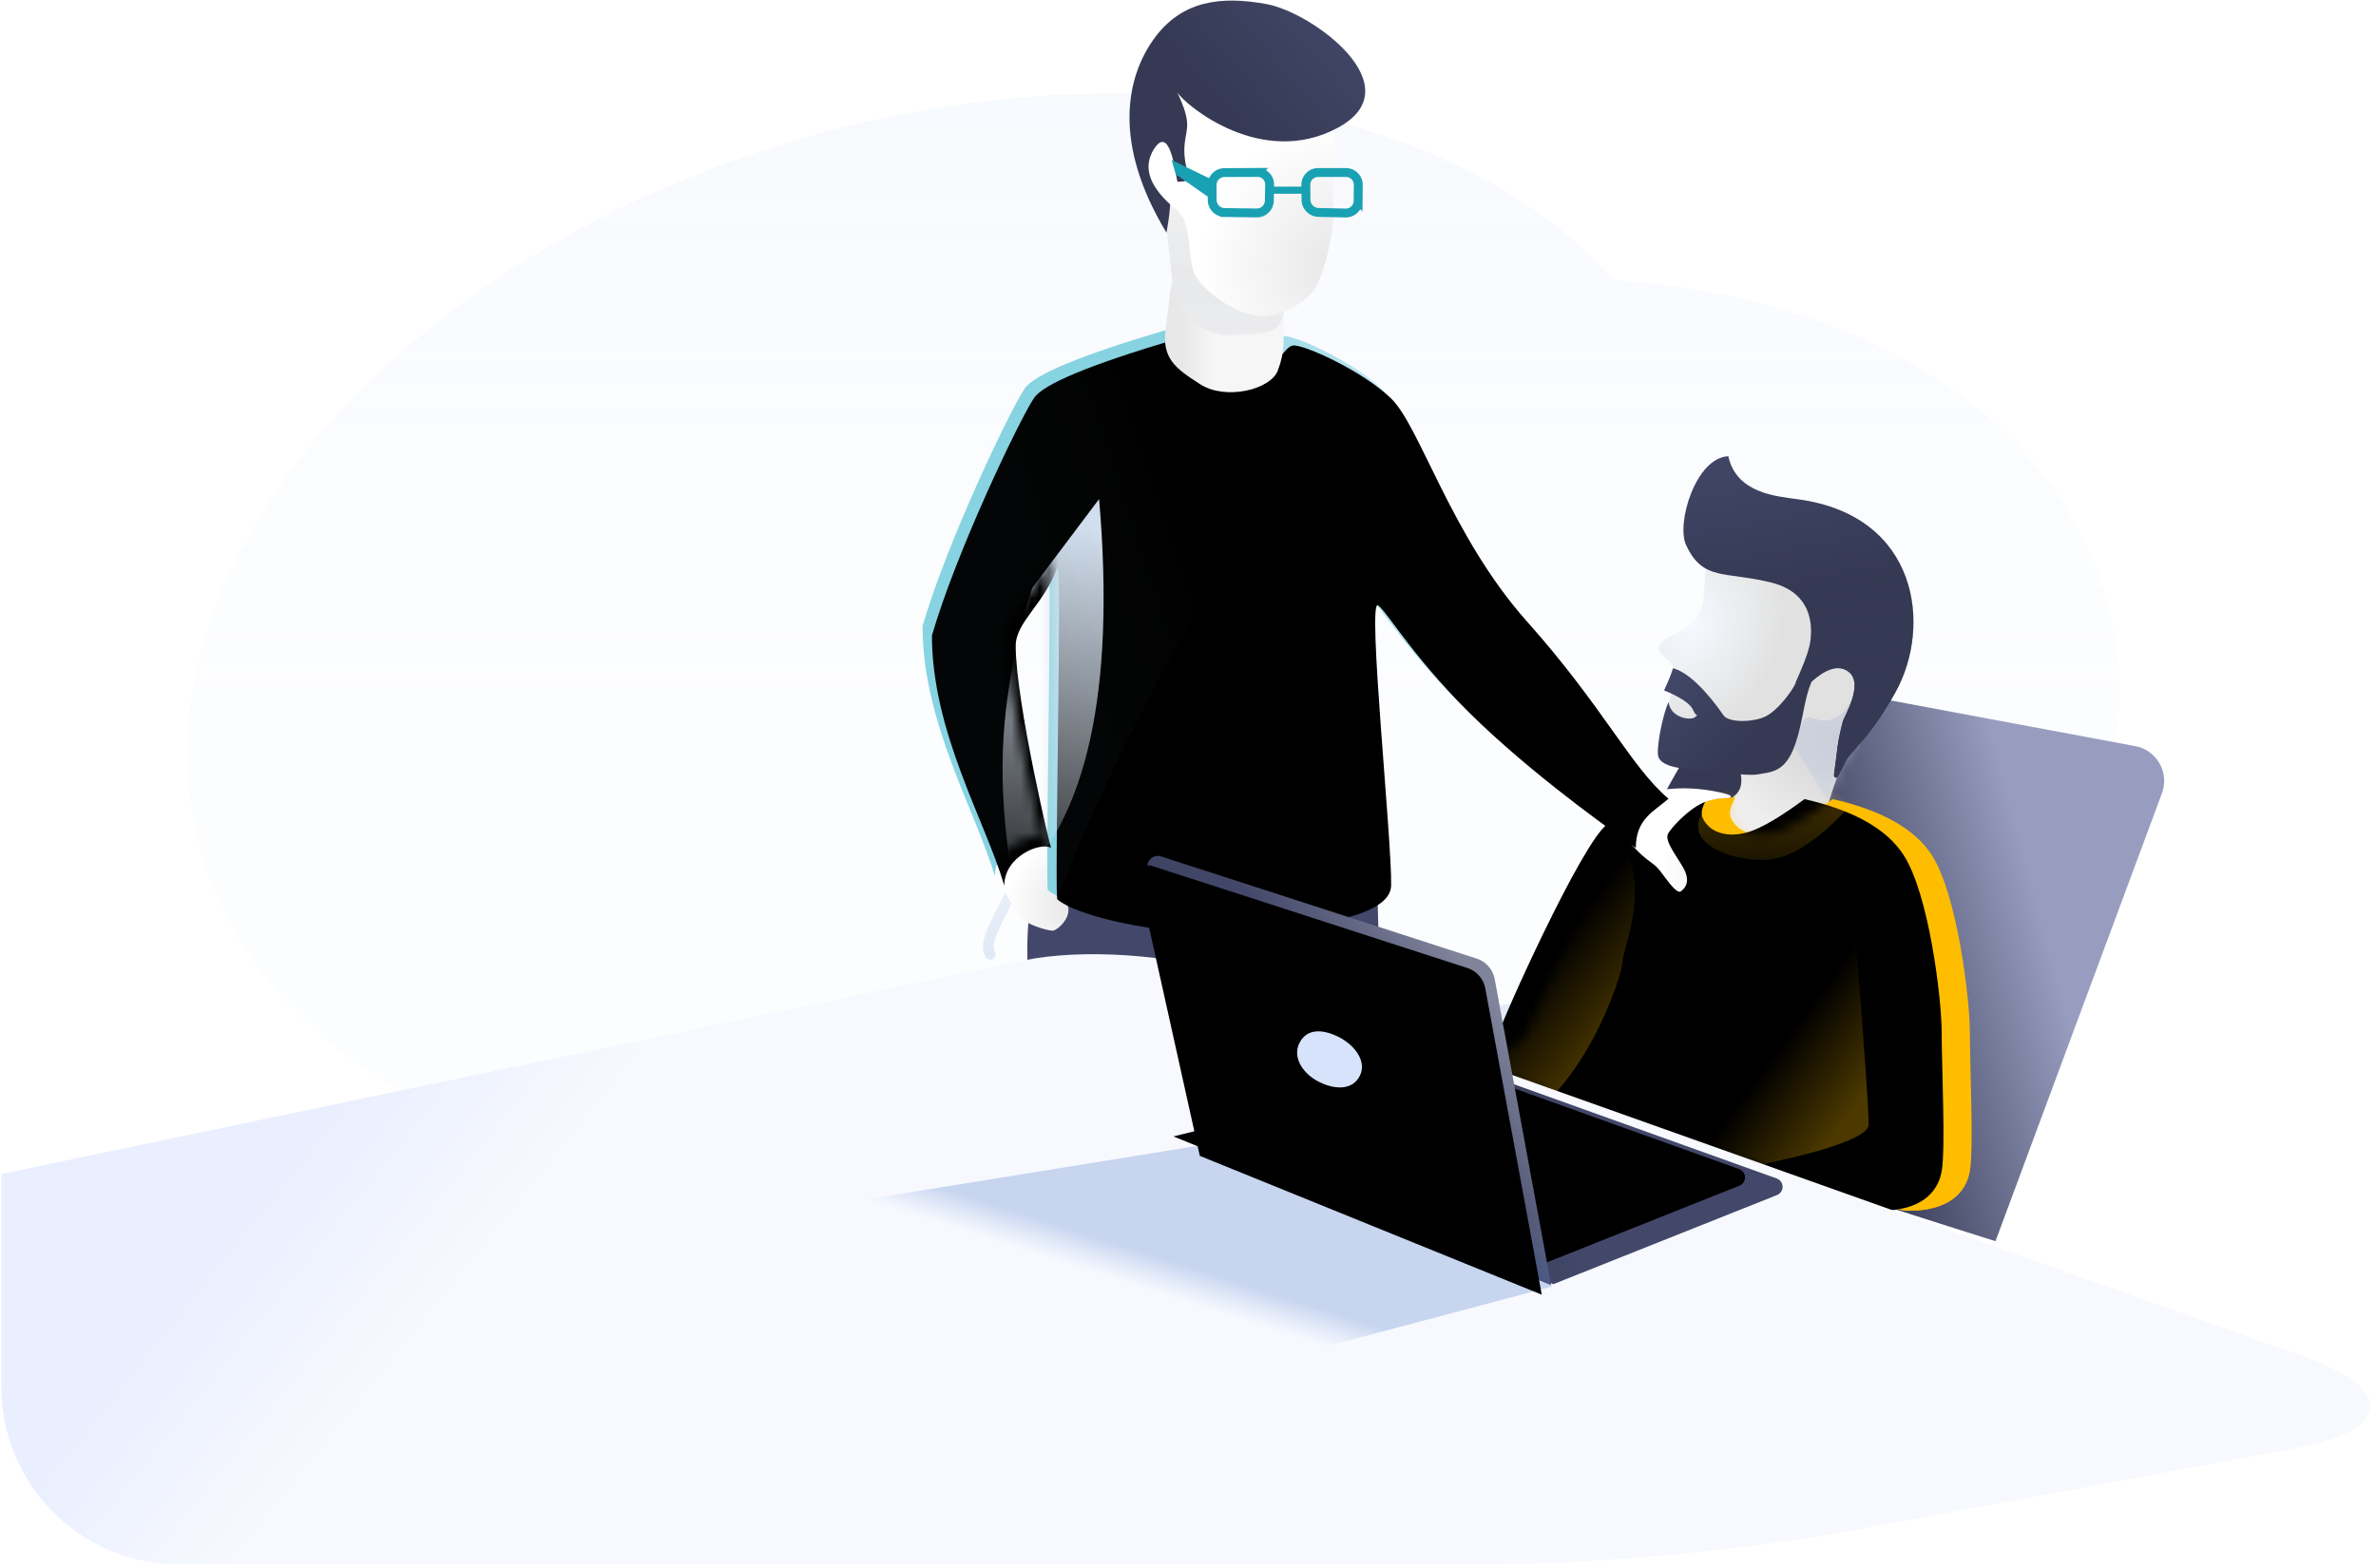 <svg xmlns="http://www.w3.org/2000/svg" xmlns:xlink="http://www.w3.org/1999/xlink" width="253" height="167" viewBox="0 0 253 167">
    <defs>
        <linearGradient id="a" x1="50%" x2="50%" y1="50%" y2="0%">
            <stop offset="0%" stop-color="#ECF2FC" stop-opacity=".642"/>
            <stop offset="100%" stop-color="#D4E1F8"/>
        </linearGradient>
        <linearGradient id="b" x1="50%" x2="50%" y1="0%" y2="100%">
            <stop offset="0%" stop-color="#CFDDF3"/>
            <stop offset="100%" stop-color="#A1B8E3"/>
        </linearGradient>
        <linearGradient id="c" x1="50%" x2="50%" y1="0%" y2="100%">
            <stop offset="0%" stop-color="#CFDDF3"/>
            <stop offset="100%" stop-color="#A1B8E3"/>
        </linearGradient>
        <linearGradient id="d" x1="68.06%" x2="50%" y1="-30.265%" y2="100%">
            <stop offset="0%" stop-color="#CFDDF3"/>
            <stop offset="100%" stop-color="#A1B8E3"/>
        </linearGradient>
        <linearGradient id="e" x1="68.039%" x2="50%" y1="-30.265%" y2="100%">
            <stop offset="0%" stop-color="#CFDDF3"/>
            <stop offset="100%" stop-color="#A1B8E3"/>
        </linearGradient>
        <linearGradient id="f" x1="38.97%" x2="76.728%" y1="42.335%" y2="32.582%">
            <stop offset="0%" stop-color="#353953"/>
            <stop offset="100%" stop-color="#989DC0"/>
        </linearGradient>
        <linearGradient id="h" x1="67.355%" x2="50%" y1="11.93%" y2="43.951%">
            <stop offset="0%" stop-color="#D1D1D1"/>
            <stop offset="100%" stop-color="#EEE"/>
        </linearGradient>
        <path id="g" d="M12.14 11.218c.385 1.328.21 2.286-.522 2.875-1.099.883-2.202 2.386-3.29 2.51-1.089.123-2.267.72-2.457 2.247-.093.738-3.868 4.553-5.217 9.8-.342 1.33.074 3.374 1.246 6.135l3.12-1.719 4.442-7.2c4.934-1.715 7.716-2.778 8.345-3.188.943-.614 3.999-3.245 3.41-4.231-.59-.986 1.327-7.252 2.466-8.47 1.138-1.218 2.07-4.186 2.093-5.282.023-1.096.418-4.377-2.424-4.272-1.894.07-5.631 3.668-11.212 10.795z"/>
        <linearGradient id="i" x1="50%" x2="50%" y1="0%" y2="100%">
            <stop offset="0%" stop-color="#DEDEDE"/>
            <stop offset="100%" stop-color="#A1B8E3" stop-opacity="0"/>
        </linearGradient>
        <radialGradient id="k" cx="20.393%" cy="34.859%" r="41.475%" fx="20.393%" fy="34.859%" gradientTransform="matrix(.918 .365 -.503 1.067 .192 -.098)">
            <stop offset="0%" stop-color="#F5F9FF"/>
            <stop offset="100%" stop-color="#E1E1E1"/>
        </radialGradient>
        <linearGradient id="l" x1="21.758%" x2="29.166%" y1="-6.56%" y2="43.646%">
            <stop offset="0%" stop-color="#43486A"/>
            <stop offset="100%" stop-color="#353953"/>
        </linearGradient>
        <linearGradient id="n" x1="54.78%" x2="60.261%" y1="38.183%" y2="88.708%">
            <stop offset="0%" stop-color="#353953" stop-opacity="0"/>
            <stop offset="100%" stop-color="#353953"/>
        </linearGradient>
        <path id="m" d="M31.952 13.672c-4.978-1.242-7.293-.13-9.095-4-1.065-2.287 1.008-9.301 4.5-9.46.858 3.92 5.008 4.258 7.413 4.583 12.912 1.75 14.263 13.563 10.398 20.52-1.245 2.24-2.396 3.85-3.423 5.057-.652.766-1.505 1.69-1.792 2.127-.097.147-.93 1.992-1.074 1.956-.435-.109-.26-.13-.046-2.04.213-1.91.332-2.424.72-3.978.114-.459 2.28-3.984.616-5.26-1.108-.852-2.606-.332-4.492 1.558l-1.146-.432c.757-1.683 1.235-2.927 1.435-3.729.3-1.204.964-5.66-4.014-6.902z"/>
        <linearGradient id="o" x1="-8.15%" x2="50%" y1="36.87%" y2="78.16%">
            <stop offset="0%" stop-color="#43486A"/>
            <stop offset="100%" stop-color="#353953"/>
        </linearGradient>
        <linearGradient id="q" x1="38.376%" x2="31.168%" y1="56.211%" y2="71.253%">
            <stop offset="0%" stop-color="#FFBD00" stop-opacity="0"/>
            <stop offset="100%" stop-color="#FFBD00"/>
        </linearGradient>
        <path id="p" d="M38.477.495c5.232 1.192 8.747 3.18 10.546 5.962 2.697 4.173 4.05 15.258 4.05 18.854s.43 12.417 0 14.823c-.431 2.407-2.407 4.194-6.495 4.194-2.725 0-18.174-5.072-46.344-15.218 3.705-1.833 5.616-3.1 5.734-3.799.177-1.05 8.774-20.184 11.493-22.133C20.18 1.228 25.824.306 28.086.306c-.33.92-1.067 1.66-.026 2.872 1.04 1.211 3.082 1.423 5.105.582 1.348-.56 3.119-1.649 5.312-3.265z"/>
        <filter id="r" width="113.5%" height="116.8%" x="-7%" y="-8.3%" filterUnits="objectBoundingBox">
            <feGaussianBlur in="SourceAlpha" result="shadowBlurInner1" stdDeviation="2.5"/>
            <feOffset dx="-3" in="shadowBlurInner1" result="shadowOffsetInner1"/>
            <feComposite in="shadowOffsetInner1" in2="SourceAlpha" k2="-1" k3="1" operator="arithmetic" result="shadowInnerInner1"/>
            <feColorMatrix in="shadowInnerInner1" values="0 0 0 0 0.09 0 0 0 0 0.255 0 0 0 0 0.573 0 0 0 0.204 0"/>
        </filter>
        <linearGradient id="s" x1="50%" x2="50%" y1="100%" y2="0%">
            <stop offset="0%" stop-color="#FFBD00" stop-opacity=".284"/>
            <stop offset="100%" stop-color="#FFBD00"/>
        </linearGradient>
        <linearGradient id="u" x1="53.655%" x2="84.838%" y1="54.367%" y2="81.956%">
            <stop offset="0%" stop-color="#FFBD00" stop-opacity="0"/>
            <stop offset="100%" stop-color="#FFBD00"/>
        </linearGradient>
        <linearGradient id="v" x1="52.908%" x2="77.722%" y1="54.367%" y2="81.956%">
            <stop offset="0%" stop-color="#FFBD00" stop-opacity="0"/>
            <stop offset="100%" stop-color="#FFBD00"/>
        </linearGradient>
        <linearGradient id="w" x1="50%" x2="50%" y1="0%" y2="100%">
            <stop offset="0%" stop-color="#F8F8F8"/>
            <stop offset="100%" stop-color="#B8B8B8" stop-opacity="0"/>
        </linearGradient>
        <radialGradient id="x" cx="100%" cy="77.381%" r="73.493%" fx="100%" fy="77.381%" gradientTransform="matrix(.267 -.787 .924 .21 .017 1.399)">
            <stop offset="0%" stop-color="#E7E7E7"/>
            <stop offset="100%" stop-color="#FFF"/>
        </radialGradient>
        <linearGradient id="y" x1="95.539%" x2="46.015%" y1="28.483%" y2="62.336%">
            <stop offset="0%" stop-color="#43486A"/>
            <stop offset="100%" stop-color="#353953"/>
        </linearGradient>
        <radialGradient id="z" cx="100%" cy="77.381%" r="86.583%" fx="100%" fy="77.381%" gradientTransform="matrix(.227 -.668 .934 .149 .05 1.326)">
            <stop offset="0%" stop-color="#E7E7E7"/>
            <stop offset="100%" stop-color="#FFF"/>
        </radialGradient>
        <radialGradient id="A" cx="100%" cy="77.381%" r="62.73%" fx="100%" fy="77.381%" gradientTransform="matrix(.313 -.922 .911 .292 -.018 1.47)">
            <stop offset="0%" stop-color="#E7E7E7"/>
            <stop offset="100%" stop-color="#FFF"/>
        </radialGradient>
        <linearGradient id="C" x1="89.924%" x2="44.829%" y1="27.61%" y2="38.92%">
            <stop offset="0%" stop-color="#EDF3FD"/>
            <stop offset="100%" stop-color="#87D3E1"/>
        </linearGradient>
        <path id="B" d="M12.714 54.128c-1.148-.647-4.99.897-4.99 4.021C5.684 51.2.02 41.794.02 31.515c2.596-8.962 9.367-23.09 10.88-25.307C11.909 4.729 16.904 2.66 25.887 0c2.009 2.197 4.39 3.296 7.143 3.296 4.13 0 4.346-2.534 5.45-2.666 1.103-.133 7.353 2.666 10.435 5.643 3.083 2.978 6.383 14.687 14.491 23.777 8.109 9.09 11.017 15.432 15.04 18.847-1.476 1.323-3.475 2.093-3.475 5.23-1.456-1.067-9.58-6.659-16.467-13.167-6.886-6.508-9.94-11.92-10.979-12.654-1.195-.842 1.507 25.227 1.39 29.843-.117 4.617-15.979 4.88-20.94 4.88-4.96 0-12.631-1.718-14.6-3.412-.325-.28.526-36.932 0-35.394C12.04 28.125 8.94 30.05 8.94 32.62c0 5.972 3.78 21.928 3.774 21.508z"/>
        <filter id="D" width="107.7%" height="109.5%" x="-3.8%" y="-4.8%" filterUnits="objectBoundingBox">
            <feGaussianBlur in="SourceAlpha" result="shadowBlurInner1" stdDeviation="2.5"/>
            <feOffset dx="1" dy="1" in="shadowBlurInner1" result="shadowOffsetInner1"/>
            <feComposite in="shadowOffsetInner1" in2="SourceAlpha" k2="-1" k3="1" operator="arithmetic" result="shadowInnerInner1"/>
            <feColorMatrix in="shadowInnerInner1" values="0 0 0 0 0.729 0 0 0 0 0.8 0 0 0 0 0.933 0 0 0 1 0"/>
        </filter>
        <linearGradient id="E" x1="46.6%" x2="53.4%" y1="107.338%" y2="6.301%">
            <stop offset="0%" stop-color="#EAF0F7" stop-opacity=".116"/>
            <stop offset="100%" stop-color="#D1DDED"/>
        </linearGradient>
        <linearGradient id="G" x1="73.096%" x2="45.111%" y1="33.934%" y2="50%">
            <stop offset="0%" stop-color="#EAF0F7" stop-opacity=".116"/>
            <stop offset="100%" stop-color="#87D3E1"/>
        </linearGradient>
        <linearGradient id="H" x1="16.204%" x2="42.225%" y1="50%" y2="50%">
            <stop offset="0%" stop-color="#E8E8E8"/>
            <stop offset="100%" stop-color="#F6F6F6"/>
        </linearGradient>
        <linearGradient id="I" x1="8.953%" x2="19.799%" y1="49.839%" y2="52.075%">
            <stop offset="0%" stop-color="#EAEFFF"/>
            <stop offset="100%" stop-color="#F7F9FE"/>
        </linearGradient>
        <linearGradient id="J" x1="50%" x2="43.212%" y1="43.682%" y2="51.3%">
            <stop offset="0%" stop-color="#0041B2"/>
            <stop offset="100%" stop-color="#2D64D7" stop-opacity="0"/>
        </linearGradient>
        <linearGradient id="K" x1="39.974%" x2="65.338%" y1="21.658%" y2="21.658%">
            <stop offset="0%" stop-color="#353953"/>
            <stop offset="100%" stop-color="#43486A"/>
        </linearGradient>
        <path id="L" d="M43.614 45.923l23.817-9.49a.944.944 0 0 0-.031-1.764L37.074 23.793 7.158 31.191l36.456 14.732z"/>
        <filter id="M" width="113.3%" height="137.5%" x="-6.7%" y="-19%" filterUnits="objectBoundingBox">
            <feGaussianBlur in="SourceAlpha" result="shadowBlurInner1" stdDeviation="2.5"/>
            <feOffset dx="-4" dy="-1" in="shadowBlurInner1" result="shadowOffsetInner1"/>
            <feComposite in="shadowOffsetInner1" in2="SourceAlpha" k2="-1" k3="1" operator="arithmetic" result="shadowInnerInner1"/>
            <feColorMatrix in="shadowInnerInner1" values="0 0 0 0 0.224 0 0 0 0 0.239 0 0 0 0 0.349 0 0 0 1 0"/>
        </filter>
        <linearGradient id="N" x1="80.308%" x2="20.673%" y1="27.151%" y2="72.981%">
            <stop offset="0%" stop-color="#80849B"/>
            <stop offset="44.095%" stop-color="#43486A"/>
            <stop offset="100%" stop-color="#353953"/>
        </linearGradient>
        <linearGradient id="P" x1="65.379%" x2="61.434%" y1="73.722%" y2="84.649%">
            <stop offset="0%" stop-color="#869FCE" stop-opacity="0"/>
            <stop offset="100%" stop-color="#4975C1"/>
        </linearGradient>
        <path id="O" d="M1.856.374l33.603 10.88a2.83 2.83 0 0 1 1.911 2.18l6.013 32.608L6.969 31.26.403 1.697A1.132 1.132 0 0 1 1.856.374z"/>
        <filter id="Q" width="107.4%" height="107.5%" x="-3.7%" y="-3.6%" filterUnits="objectBoundingBox">
            <feGaussianBlur in="SourceAlpha" result="shadowBlurInner1" stdDeviation="1.5"/>
            <feOffset dx="-1" dy="1" in="shadowBlurInner1" result="shadowOffsetInner1"/>
            <feComposite in="shadowOffsetInner1" in2="SourceAlpha" k2="-1" k3="1" operator="arithmetic" result="shadowInnerInner1"/>
            <feColorMatrix in="shadowInnerInner1" values="0 0 0 0 1 0 0 0 0 1 0 0 0 0 1 0 0 0 0.5 0"/>
        </filter>
    </defs>
    <g fill="none" fill-rule="evenodd">
        <path fill="url(#a)" d="M171.748 30.525c25.801 1.675 46.678 14.075 52.31 33.68 8.028 27.945-17.964 59.948-58.055 71.48-28.58 8.22-56.61 3.818-73.26-9.512-34.72 2.908-64.526-10.575-71.454-34.695C12.843 62.08 41.58 28.012 85.476 15.387c35.39-10.18 69.83-3.313 86.272 15.138z" opacity=".2" transform="translate(.146 -.693)"/>
        <g stroke-linecap="round" stroke-width="1.134" opacity=".3">
            <path stroke="url(#b)" d="M15.731 23.046c0-2.423.612-9.974 3.94-14.572" transform="scale(-1 1) rotate(31 -214.615 -153.826)"/>
            <path stroke="url(#c)" d="M.4 8.906C.4 6.482 7.2 4.78 10.529.183" transform="rotate(-31 220.08 -134.123)"/>
        </g>
        <g opacity=".3">
            <path fill="url(#d)" d="M21.343 19.427c1.475-2.07 2.213-4.383 2.213-6.938 0-3.831-.99-6.937-2.213-6.937-1.221 0-2.212 3.106-2.212 6.938 0 2.554.738 4.867 2.212 6.937z" transform="rotate(90 43.154 130.931)"/>
            <path fill="url(#e)" d="M6.605 13.844C8.08 11.772 8.818 9.46 8.82 6.904c.001-3.833-.988-6.94-2.21-6.94-1.22 0-2.212 3.108-2.213 6.94-.001 2.556.735 4.87 2.21 6.94z" transform="rotate(-48 185.494 -102.05)"/>
        </g>
        <path fill="url(#f)" d="M70.684 31.083l-42.15-7.872C16.3 41.146 10.513 56.271 11.169 68.587c7.728 3.205 22.606 8.278 44.634 15.217l17.725-47.696a3.775 3.775 0 0 0-2.844-5.025z" transform="translate(156.678 48.372)"/>
        <g transform="translate(173.086 70.64)">
            <mask id="j" fill="#fff">
                <use xlink:href="#g"/>
            </mask>
            <use fill="url(#h)" xlink:href="#g"/>
            <path fill="url(#i)" d="M22.769 16.855c-3.593-6.381-6.23-10.372-7.908-11.974C13.183 3.28 17.187 1.672 26.874.058l-4.105 18.604v-1.807z" mask="url(#j)" style="mix-blend-mode:multiply"/>
        </g>
        <path fill="url(#k)" d="M25.603 10.972c-1.301.877-.191 4.404-1.6 6.417-.77 1.101-2.388 1.713-3.136 2.151-2.115 1.24.058 2.124.495 2.862.438.738.09 2.405-.238 3.718-.327 1.314-1.489 4.274-.244 4.935 1.245.661 8.89 3.55 11.1 2.667 2.21-.882 3.001-5.3 3.546-5.588.545-.287.927.016 1.43.142 1.31.326 2.492-.408 3.121-1.453.713-1.183 1.726-.643 1.178-2.26-.845-2.495-5.744-12.322-7.69-13.028-1.947-.707-5.95-1.919-7.962-.563z" transform="translate(156.678 48.372)"/>
        <g transform="translate(156.678 48.372)">
            <use fill="url(#l)" xlink:href="#m"/>
            <use fill="url(#n)" xlink:href="#m"/>
        </g>
        <path fill="url(#o)" d="M34.533 24.361c-.38.847-1.814 2.8-3.108 3.506s-4.02.749-4.579-.055c-.56-.805-3.099-4.448-5.388-5.02-.115.462-.429 1.246-.941 2.354 1.772.737 2.8 1.43 3.087 2.08.43.974.66.321.231.754-.429.433-2.668.1-2.838-1.59-.646 1.346-1.34 4.978-1.096 5.807.245.83 1.653 1.21 3.043 1.3 1.39.09 6.342.846 7.603.588 1.261-.258 2.863-.11 3.918-3.167 1.055-3.058.82-5.038 2.198-7.642 1.377-2.604-1.75.238-2.13 1.085z" transform="translate(156.678 48.372)"/>
        <g transform="translate(156.678 84.604)">
            <mask id="t" fill="#fff">
                <use xlink:href="#p"/>
            </mask>
            <use fill="#FFBD00" xlink:href="#p"/>
            <use fill="url(#q)" xlink:href="#p"/>
            <use fill="#000" filter="url(#r)" xlink:href="#p"/>
            <path fill="url(#s)" d="M25.33 1.043c-4.332 4.437 4.215 6.802 7.705 5.62C35.36 5.873 37.83 4 40.44 1.042c-6.579-4.9-10.742-6.124-12.49-3.675-2.62 3.675 1.712-.763-2.62 3.675z" mask="url(#t)" opacity=".585" style="mix-blend-mode:multiply"/>
            <path fill="url(#u)" d="M19.156 41.192c3.085 0 23.144-3.324 23.144-6.022 0-1.798-.516-9.033-1.547-21.705" mask="url(#t)" opacity=".547" style="mix-blend-mode:multiply"/>
            <path fill="url(#v)" d="M-8.945 29.49c1.397 0 7.858 8.19 13.76 5.434 7.13-3.33 11.282-15.66 11.282-17.136 0-1.129 1.872-5.133 1.16-9.496-.283-1.725-1.573-4.46-3.873-8.206" mask="url(#t)" opacity=".547" style="mix-blend-mode:multiply"/>
        </g>
        <g>
            <path fill="url(#w)" d="M26.041 25.498c.76 5.79.905 9.159.437 10.107-.702 1.423.658 8.115 4.99 8.503 4.33.388 6.601-1.459 6.771-5.974.17-4.515.442-6.256 1.141-8.254.7-1.998-12.336-10.276-12.902-8.746-.377 1.02-.523 2.475-.437 4.364z" style="mix-blend-mode:multiply" transform="translate(98.214 -.693)"/>
            <path fill="url(#x)" d="M43.844 12.198c0 1.287.17 5.306.041 6.324-.129 1.018-.232 2.536-.116 4.496.116 1.96-.901 6.782-2.037 8.53-.678 1.042-3.366 3.053-6.003 2.77-3.125-.335-6.543-3.355-6.908-4.865-.674-2.784-.116-5.24-2.058-6.72-1.942-1.479-3.357-2.853-3.183-5.137.175-2.283 2.17-7.72 3.183-7.948 1.014-.229 17.08 1.263 17.08 2.55z" transform="translate(98.214 -.693)"/>
            <path fill="url(#y)" d="M27.159 10.554c.921 1.392 8.99 8.1 17.077 3.745 8.088-4.355-2.67-12.262-7.549-13.164-4.878-.902-9.079-.4-12.03 3.697-2.95 4.097-4.43 11.118 1.342 20.644.254-1.512.381-2.52.381-3.022-2.297-2.103-2.871-4.063-1.723-5.88 1.723-2.724 2.293 2.618 2.502 3.476.685 0 1.117-.12 1.294-.359-.472-1.348-.645-2.595-.517-3.74.192-1.719.76-2.101-.777-5.397z" transform="translate(98.214 -.693)"/>
            <path fill="#43486A" d="M109.976 110.31c0-2.099-2.43-15.85 2.579-19.981 5.01-4.131 11.206 1.895 34.026 2.809.376 9.235.376 15.736 0 19.504-.376 3.769-14.16 9.11-36.605-2.332z"/>
            <path fill="url(#z)" d="M7.894 93.195c.538 2.385 2.318 4.933 2.918 5.483.6.55 2.782 1.233 3.194 1.1.413-.132 1.499-1.04 1.548-2.103.049-1.063-.993-1.662-1-3.232-.007-1.57-2.617-3.848-2.617-5.238 0-1.389-4.581 1.605-4.043 3.99z" transform="translate(98.214 -.693)"/>
            <path fill="url(#A)" d="M74.976 89.923c1.618 2.149 2.672 2.525 3.279 3.165.607.641 1.995 2.903 2.51 2.526.516-.377 1.05-1.12.248-2.526-.802-1.406-2.017-2.889-1.596-3.633.422-.744 2.48-2.944 4.2-3.455 1.718-.51 2.289-.18 2.46-.455.171-.274-2.055-.673-2.972-.775a16.755 16.755 0 0 0-4.092 0c-1.25.147-2.12-.373-2.612-1.56-2.03 3.043-2.505 5.28-1.425 6.713z" transform="translate(98.214 -.693)"/>
            <g transform="translate(98.214 35.162)">
                <mask id="F" fill="#fff">
                    <use xlink:href="#B"/>
                </mask>
                <use fill="url(#C)" xlink:href="#B"/>
                <use fill="#000" filter="url(#D)" xlink:href="#B"/>
                <path fill="url(#E)" d="M11.711 27.434l7.107-9.451c1.755 20.432-1.285 34.187-9.119 41.264-2.07-12.28-.918-18.698 0-24.064.402-2.35 1.073-4.933 2.012-7.75z" mask="url(#F)" style="mix-blend-mode:multiply"/>
                <path fill="url(#G)" d="M14.08 61.382c2.654-7.778 14.575-33.393 19.678-37.045 5.102-3.653 5.486-8.367 5.294-14.624-.192-6.257-12.11-18.723-18.34-14.008S-2.197 9.12-4.02 23.708C-5.845 38.296 1.922 60.672 5.432 58.46c3.509-2.212 5.996 10.699 8.649 2.922z" mask="url(#F)" opacity=".162" style="mix-blend-mode:multiply"/>
            </g>
            <path fill="url(#H)" d="M26.643 31.133c0 1.422 2.16 5.398 6.334 5.246 4.174-.15 5.013-.266 5.487-2.386 0 3.141.163 4.068-.607 6.14S32.291 43.34 29.6 41.62c-2.69-1.721-4.092-2.751-3.699-5.893.394-3.141.742-6.016.742-4.594z" transform="translate(98.214 -.693)"/>
        </g>
        <g>
            <path fill="url(#I)" d="M0 108.35L108.915 85.6c6.132-1.282 15.877-.622 21.784 1.478l114.4 40.682c9.836 3.498 9.491 7.876-.772 9.78l-48.167 8.937c-10.262 1.904-27.041 3.447-37.48 3.447H18.9C8.46 149.924 0 141.461 0 131.023V108.35z" transform="translate(.146 16.669)"/>
            <path fill="url(#J)" d="M83.849 112.393l46.167-7.467 35.127 15.4-50.853 13.499" opacity=".197" style="mix-blend-mode:multiply" transform="translate(.146 16.669)"/>
            <g transform="translate(121.788 90.831)">
                <use fill="url(#K)" xlink:href="#L"/>
                <use fill="#000" filter="url(#M)" xlink:href="#L"/>
            </g>
            <g transform="translate(121.788 90.831)">
                <use fill="url(#N)" xlink:href="#O"/>
                <use fill="url(#P)" fill-opacity=".23" xlink:href="#O"/>
                <use fill="#000" filter="url(#Q)" xlink:href="#O"/>
            </g>
            <path fill="#D6E3FA" d="M140.501 115.237c1.732.845 3.558.844 4.311-.702.754-1.545-.605-3.295-2.337-4.14-1.732-.845-3.37-.844-4.123.702-.753 1.546.417 3.295 2.149 4.14z"/>
            <g>
                <path stroke="#18A1B2" stroke-width=".945" d="M129.068 19.703a1.317 1.317 0 0 1 1.313-1.322l3.513-.02a1.282 1.282 0 0 1 1.297 1.318l-.03 1.688a1.33 1.33 0 0 1-1.336 1.31l-3.427-.044a1.343 1.343 0 0 1-1.321-1.331l-.009-1.599zM139.047 19.685a1.307 1.307 0 0 1 1.315-1.314l2.952.001c.735 0 1.325.586 1.317 1.326l-.016 1.687a1.306 1.306 0 0 1-1.336 1.298l-2.877-.06a1.37 1.37 0 0 1-1.338-1.34l-.017-1.598z"/>
                <path fill="none" stroke="#18A1B2" stroke-width=".756" d="M135.17 20.254h3.772"/>
                <path fill="#18A1B2" d="M124.76 17.042l4.595 2.234v2.187l-4.16-2.904z"/>
            </g>
        </g>
    </g>
</svg>
